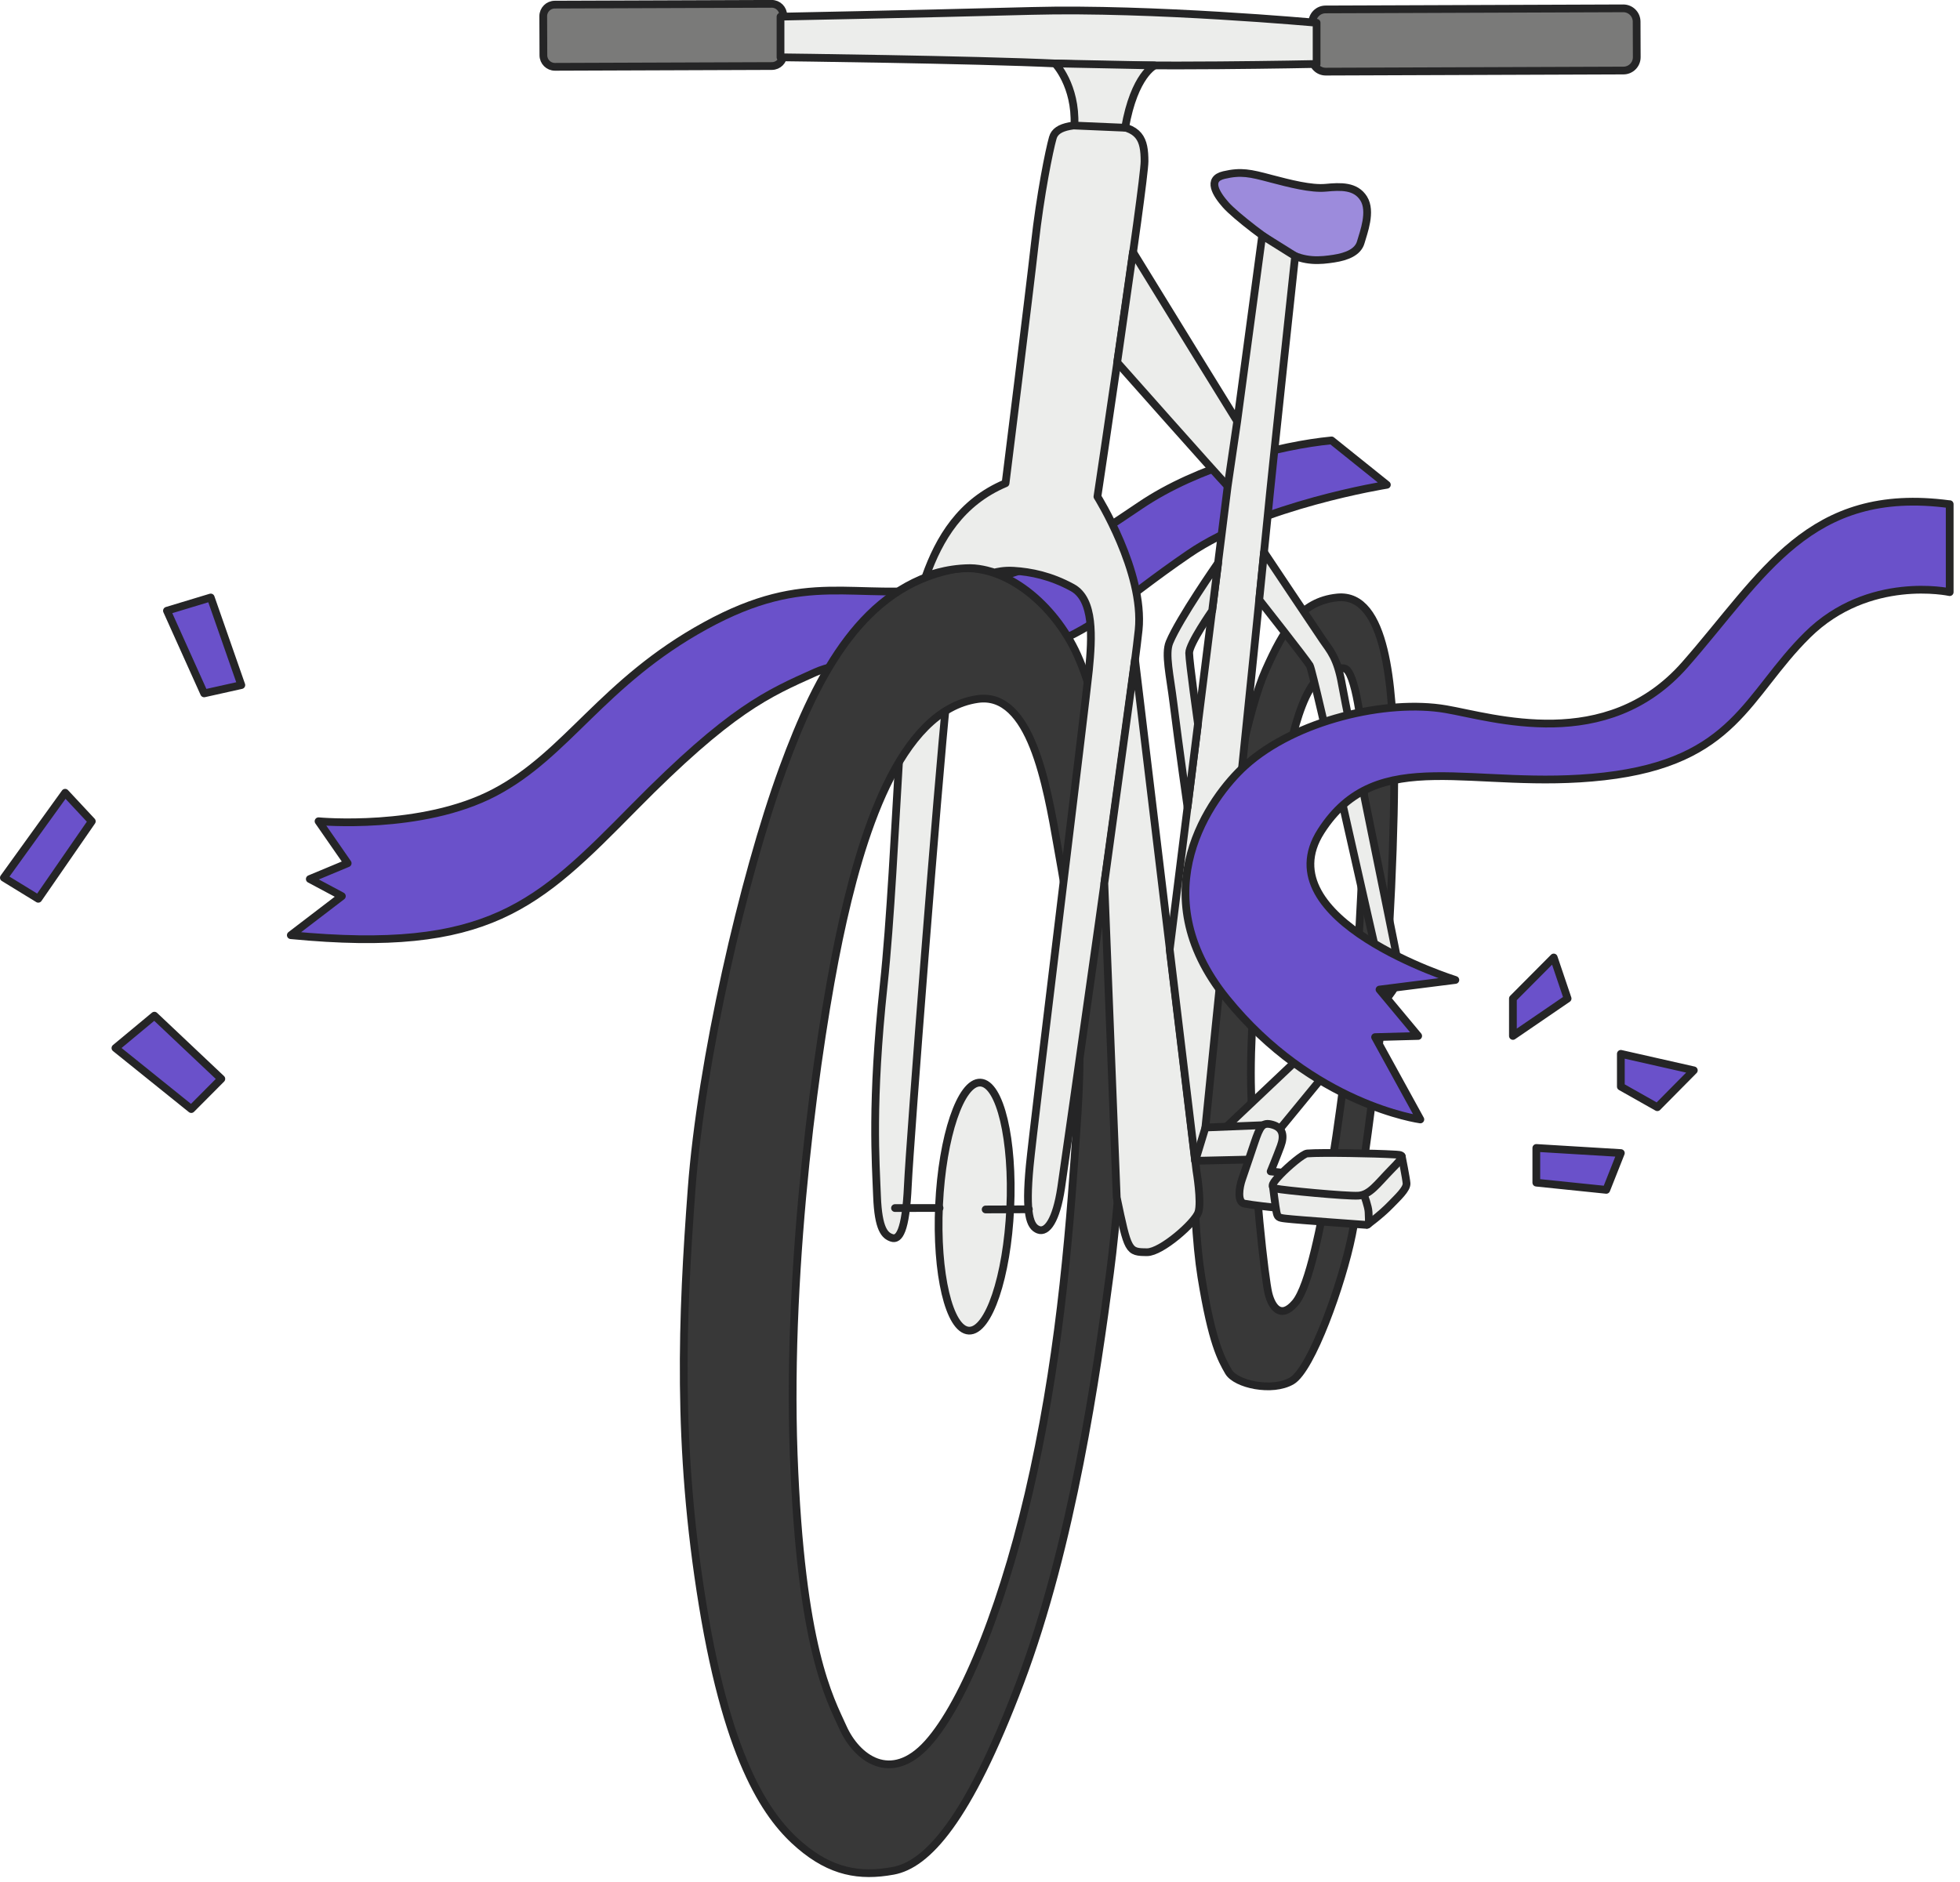 <svg width="253" height="243" viewBox="0 0 253 243" fill="none" xmlns="http://www.w3.org/2000/svg">
<g clip-path="url(#clip0_2230_191793)">
<path d="M179.939 97.62C179.749 88.96 179.028 76.49 172.618 77.14C167.848 77.62 165.658 81.4 163.398 86.46C161.138 91.52 158.889 102.51 156.209 120.52C153.529 138.53 153.709 156.36 155.079 164.88C156.459 173.4 157.649 175.48 158.579 177.1C159.509 178.72 164.209 179.76 166.749 178.28C169.279 176.8 173.238 165.77 174.508 159.47C175.778 153.17 177.459 139.61 178.349 132C179.349 123.42 180.118 105.52 179.948 97.63L179.939 97.62ZM175.079 125.31C174.539 132.02 172.608 146.76 171.588 152.24C170.568 157.72 169.049 166.02 167.189 168.21C165.329 170.4 164.168 168.78 163.728 166.97C163.288 165.15 161.869 153.04 161.499 140.88C161.129 128.71 164.009 107.16 165.459 101.05C166.919 94.94 168.289 85.55 173.519 86.29C174.979 86.5 175.908 94.36 176.008 97.14C176.298 105.17 175.618 118.61 175.088 125.32L175.079 125.31Z" fill="#383838" stroke="#252526" stroke-linejoin="round"/>
<path d="M116.119 97.06C115.539 106.65 114.939 119.12 114.069 127.18C112.439 142.35 113.049 150.16 113.209 154.45C113.369 158.73 114.219 159.53 115.119 159.82C116.019 160.11 116.919 159.07 117.189 153.03C117.439 147.47 121.089 100.61 122.179 90.26L116.109 97.07L116.119 97.06Z" fill="#ECEDEB" stroke="#252526" stroke-linecap="round" stroke-linejoin="round"/>
<path d="M41.129 106.03C41.129 106.03 54.409 107.27 63.819 102.33C73.239 97.4 77.739 88.09 91.039 80.79C104.329 73.49 110.119 77.62 122.009 75.9C133.899 74.18 139.749 70.3 147.189 65.26C154.629 60.22 165.219 57.5 171.879 56.86L179.019 62.59C179.019 62.59 162.729 65.18 153.499 71.48C144.269 77.78 141.289 81.54 133.589 83.87C125.889 86.2 111.409 84.03 105.259 86.79C99.109 89.55 94.349 91.55 81.859 104.22C69.369 116.89 63.069 123.2 37.539 120.74L44.129 115.7L39.989 113.49L44.879 111.45L41.119 106.03H41.129Z" fill="#6A51CA" stroke="#252526" stroke-linecap="round" stroke-linejoin="round"/>
<path d="M145.409 114.86C144.449 104.31 141.839 89.65 138.449 83.31C135.059 76.97 128.729 72.37 122.919 73.54C111.529 75.83 105.649 86.65 101.039 99.28C95.889 113.4 90.499 137.14 89.279 153.47C88.059 169.8 87.32 186.56 90.71 207.26C94.1 227.97 99.29 234.88 103.289 238.28C107.279 241.68 110.939 242.33 115.279 241.54C119.629 240.75 124.919 235.13 131.669 217.25C138.419 199.37 141.579 177.22 143.279 164.32C144.979 151.43 146.369 125.41 145.409 114.86ZM139.129 143.3C138.159 158.07 137.019 173.25 133.449 189.84C129.879 206.43 124.519 219.8 119.749 225.09C114.979 230.38 110.559 226.93 108.819 223.06C107.079 219.19 103.379 212.81 102.449 187.78C101.529 162.75 105.539 134.38 108.289 121.26C111.039 108.14 115.969 91.73 126.189 90.25C133.039 89.26 135.109 101.26 136.519 109.32C137.939 117.38 140.089 128.53 139.119 143.3H139.129Z" fill="#383838" stroke="#252526" stroke-linejoin="round"/>
<path d="M211.275 7.381L211.258 2.791C211.255 1.841 210.482 1.074 209.532 1.077L171.102 1.218C170.152 1.221 169.385 1.994 169.389 2.944L169.405 7.534C169.409 8.484 170.182 9.251 171.132 9.248L209.561 9.107C210.511 9.104 211.279 8.331 211.275 7.381Z" fill="#7A7A79" stroke="#252526" stroke-linecap="round" stroke-linejoin="round"/>
<path d="M101.122 7.029L101.103 1.979C101.1 1.156 100.431 0.492 99.608 0.495L71.608 0.597C70.785 0.6 70.12 1.27 70.123 2.093L70.142 7.143C70.145 7.966 70.814 8.63 71.637 8.627L99.637 8.525C100.46 8.522 101.125 7.852 101.122 7.029Z" fill="#7A7A79" stroke="#252526" stroke-linecap="round" stroke-linejoin="round"/>
<path d="M100.75 7.4C100.75 7.4 125.61 7.69 136.59 8.21C147.57 8.73 169.95 8.26 169.95 8.26V2.94C169.95 2.94 148.73 1 133.21 1.41C117.69 1.82 100.75 2.15 100.75 2.15V7.4Z" fill="#ECEDEB" stroke="#252526" stroke-linecap="round" stroke-linejoin="round"/>
<path d="M128.318 73.93C128.698 73.84 129.558 73.61 130.848 73.69C133.088 73.83 135.628 74.34 138.418 75.86C141.248 77.4 140.978 82.28 140.558 86.54C140.188 90.33 133.408 145.31 132.918 150.51C132.328 156.78 132.948 158.36 134.038 158.77C135.128 159.18 136.338 157.59 136.978 153.34C137.428 150.3 146.218 88.82 146.978 81.33C147.738 73.84 141.658 64.12 141.658 64.12C141.658 64.12 147.728 23.67 147.738 20.84C147.738 18.01 147.188 16.32 142.988 16.14C138.798 15.96 136.348 16.17 135.898 17.79C135.438 19.4 134.278 25.13 133.578 31.44C132.878 37.75 129.798 62.39 129.798 62.39C124.008 64.83 121.228 69.54 119.488 74.43C119.488 74.43 121.948 73.37 125.218 73.35C126.748 73.35 128.338 73.92 128.338 73.92L128.318 73.93Z" fill="#ECEDEB" stroke="#252526" stroke-linecap="round" stroke-linejoin="round"/>
<path d="M130.405 155.999C130.816 147.156 129.091 139.891 126.554 139.773C124.016 139.655 121.626 146.729 121.215 155.572C120.804 164.416 122.528 171.681 125.066 171.798C127.604 171.916 129.994 164.843 130.405 155.999Z" fill="#ECEDEB" stroke="#252526" stroke-linecap="round" stroke-linejoin="round"/>
<path d="M138.689 16.2C138.909 11.01 136.189 8.19 136.189 8.19L149.049 8.45C149.049 8.45 146.429 9.65 145.229 16.49L138.689 16.21V16.2Z" fill="#ECEDEB" stroke="#252526" stroke-linecap="round" stroke-linejoin="round"/>
<path d="M146.249 32.55C146.249 32.55 161.319 57.1 162.609 59.04C163.899 60.97 162.689 62.65 161.799 63.41C160.909 64.17 159.879 64.23 158.489 62.78C157.099 61.34 144.209 46.79 144.209 46.79L146.249 32.54V32.55Z" fill="#ECEDEB" stroke="#252526" stroke-linecap="round" stroke-linejoin="round"/>
<path d="M132.809 156.13L127.229 156.15" stroke="#252526" stroke-linecap="round" stroke-linejoin="round"/>
<path d="M121.279 155.96L115.529 155.97" stroke="#252526" stroke-linecap="round" stroke-linejoin="round"/>
<path d="M144.149 154.61C145.609 161.58 145.639 161.66 148.069 161.67C149.919 161.67 154.259 157.85 154.689 156.51C155.119 155.17 154.439 151.15 154.439 151.15L146.509 85.15L142.549 114.03L144.149 154.61Z" fill="#ECEDEB" stroke="#252526" stroke-linecap="round" stroke-linejoin="round"/>
<path d="M163.95 23.04C166.48 23.7 169.23 24.42 171.14 24.24C173.05 24.06 174.99 23.97 176.03 25.63C177.07 27.3 176.01 30.02 175.65 31.28C175.29 32.54 173.88 33.13 172.17 33.39C170.46 33.65 168.42 33.87 166.17 32.57C163.91 31.27 159.47 27.86 158.23 26.46C156.99 25.06 155.76 23.12 157.99 22.6C160.22 22.08 161.38 22.36 163.96 23.04H163.95Z" fill="#9C8BDC" stroke="#252526" stroke-linejoin="round"/>
<path d="M154.278 149.87C154.278 149.87 155.258 149.25 155.558 145.91C155.858 142.58 163.098 72.28 163.628 66.68C164.158 61.08 167.178 33.07 167.178 33.07L162.928 30.41L159.698 54.41L158.468 62.78L150.988 122.57L154.268 149.87" fill="#ECEDEB"/>
<path d="M154.278 149.87C154.278 149.87 155.258 149.25 155.558 145.91C155.858 142.58 163.098 72.28 163.628 66.68C164.158 61.08 167.178 33.07 167.178 33.07L162.928 30.41L159.698 54.41L158.468 62.78L150.988 122.57L154.268 149.87" stroke="#252526" stroke-linecap="round" stroke-linejoin="round"/>
<path d="M154.64 93.49C154.64 93.49 153.51 85.47 153.5 84.3C153.49 83.13 156.47 78.85 156.47 78.85L157.24 72.67C157.24 72.67 152.23 79.85 150.96 82.93C150.34 84.42 151.03 87.2 151.47 90.77C152.23 96.85 153.29 104.22 153.29 104.22L154.63 93.49H154.64Z" fill="#ECEDEB" stroke="#252526" stroke-linecap="round" stroke-linejoin="round"/>
<path d="M173.208 131.35C173.348 130.45 173.438 129.49 173.488 128.48C173.708 123.8 172.788 119.96 171.448 119.9C170.108 119.84 168.838 123.58 168.618 128.26C168.488 131.04 168.758 133.52 169.288 135.09C170.728 133.73 172.078 132.44 173.208 131.36V131.35Z" fill="#ECEDEB" stroke="#252526" stroke-linecap="round" stroke-linejoin="round"/>
<path d="M163.169 115.69C163.169 115.69 164.119 124.89 164.129 127.03C164.129 129.17 163.739 129.26 163.129 129.24C162.519 129.22 162.049 127.2 162.049 127.2L163.169 115.68V115.69Z" fill="#ECEDEB" stroke="#252526" stroke-linecap="round" stroke-linejoin="round"/>
<path d="M165.208 145.76C165.208 145.76 177.108 131.26 178.478 129.59C180.548 127.08 180.808 126.25 180.448 124.28C180.098 122.31 173.828 91.84 173.228 88.39C172.628 84.94 171.698 84.01 170.768 82.65C169.838 81.29 163.168 71.3 163.168 71.3L162.548 77.45C162.548 77.45 168.568 85.1 169.068 85.92C169.568 86.74 177.558 122.97 178.058 124.66C178.558 126.35 177.238 127.33 176.118 128.52C174.998 129.72 158.318 145.46 158.318 145.46L165.208 145.76Z" fill="#ECEDEB" stroke="#252526" stroke-linecap="round" stroke-linejoin="round"/>
<path d="M163.398 126.89L168.708 126.99" stroke="#252526" stroke-linecap="round" stroke-linejoin="round"/>
<path d="M171.59 127.19L177.43 127.14" stroke="#252526" stroke-linecap="round" stroke-linejoin="round"/>
<path d="M155.599 145.57L163.289 145.26L161.199 149.71L154.289 149.87L155.599 145.57Z" fill="#ECEDEB" stroke="#252526" stroke-linecap="round" stroke-linejoin="round"/>
<path d="M164.639 155.92C164.639 155.92 161.589 155.59 160.629 155.4C159.669 155.21 159.959 153.29 160.329 152.24C160.699 151.19 161.919 147.55 161.919 147.55C162.649 145.41 162.939 144.83 164.259 145.21C165.579 145.59 165.819 146.59 165.309 147.97C164.799 149.35 164.019 151.24 164.019 151.24L165.539 151.4L164.629 155.91L164.639 155.92Z" fill="#ECEDEB" stroke="#252526" stroke-linecap="round" stroke-linejoin="round"/>
<path d="M176.479 158.13C176.479 158.13 178.259 156.84 179.499 155.55C180.409 154.61 181.609 153.52 181.559 152.78C181.519 152.17 180.939 149.28 180.939 149.28L176.059 154.29L176.469 158.13H176.479Z" fill="#ECEDEB" stroke="#252526" stroke-linecap="round" stroke-linejoin="round"/>
<path d="M176.068 154.28C176.068 154.28 176.628 155.76 176.658 156.49C176.718 158 176.778 158.18 176.208 158.13C175.638 158.08 167.648 157.53 165.948 157.33C164.978 157.22 164.908 157.13 164.768 156.46C164.638 155.84 164.318 153.23 164.318 153.23L176.068 154.28Z" fill="#ECEDEB" stroke="#252526" stroke-linecap="round" stroke-linejoin="round"/>
<path d="M168.76 148.92C170.63 148.77 177.73 148.92 179.74 149.04C181.23 149.12 181.53 149.03 179.55 151.04C177.75 152.88 176.83 154.28 175.32 154.37C173.81 154.46 165.55 153.67 164.71 153.46C163.87 153.25 164.32 152.66 165.32 151.61C166.3 150.59 168.21 148.96 168.74 148.92H168.76Z" fill="#ECEDEB" stroke="#252526" stroke-linecap="round" stroke-linejoin="round"/>
<path d="M251.67 65.09V76.45C251.67 76.45 241.22 74.16 233.32 81.96C225.42 89.76 224 98.31 207.06 100.24C190.12 102.17 177.84 95.86 170.51 107.33C163.18 118.8 187.86 126.52 187.86 126.52L178.07 127.76L183.06 133.75L177.5 133.9L183.34 144.53C183.34 144.53 169.44 142.67 158.32 128.92C147.21 115.17 156.35 102.83 160.68 98.89C167.19 92.96 179.02 90.25 186.63 91.56C192.69 92.6 207.34 97.38 217.5 85.81C227.66 74.23 233.5 62.66 251.66 65.1L251.67 65.09Z" fill="#6A51CA" stroke="#252526" stroke-linecap="round" stroke-linejoin="round"/>
<path d="M21.551 78.85L27.201 77.14L31.151 88.45L26.351 89.52L21.551 78.85Z" fill="#6A51CA" stroke="#252526" stroke-linecap="round" stroke-linejoin="round"/>
<path d="M14.9 135.31L24.69 143.19L28.57 139.29L19.93 131.13L14.9 135.31Z" fill="#6A51CA" stroke="#252526" stroke-linecap="round" stroke-linejoin="round"/>
<path d="M198.311 148.21L209.221 148.87L207.341 153.62L198.311 152.69V148.21Z" fill="#6A51CA" stroke="#252526" stroke-linecap="round" stroke-linejoin="round"/>
<path d="M195.289 128.92L200.559 123.62L202.349 128.92L195.289 133.75V128.92Z" fill="#6A51CA" stroke="#252526" stroke-linecap="round" stroke-linejoin="round"/>
<path d="M209.221 136.06L218.641 138.19L213.931 142.95L209.221 140.29V136.06Z" fill="#6A51CA" stroke="#252526" stroke-linecap="round" stroke-linejoin="round"/>
<path d="M0.5 113.32L8.41 102.35L11.85 106.04L4.94 116.04L0.5 113.32Z" fill="#6A51CA" stroke="#252526" stroke-linecap="round" stroke-linejoin="round"/>
</g>
<defs>
<clipPath id="clip0_2230_191793">
<rect width="252.17" height="242.34" fill="white"/>
</clipPath>
</defs>
</svg>
